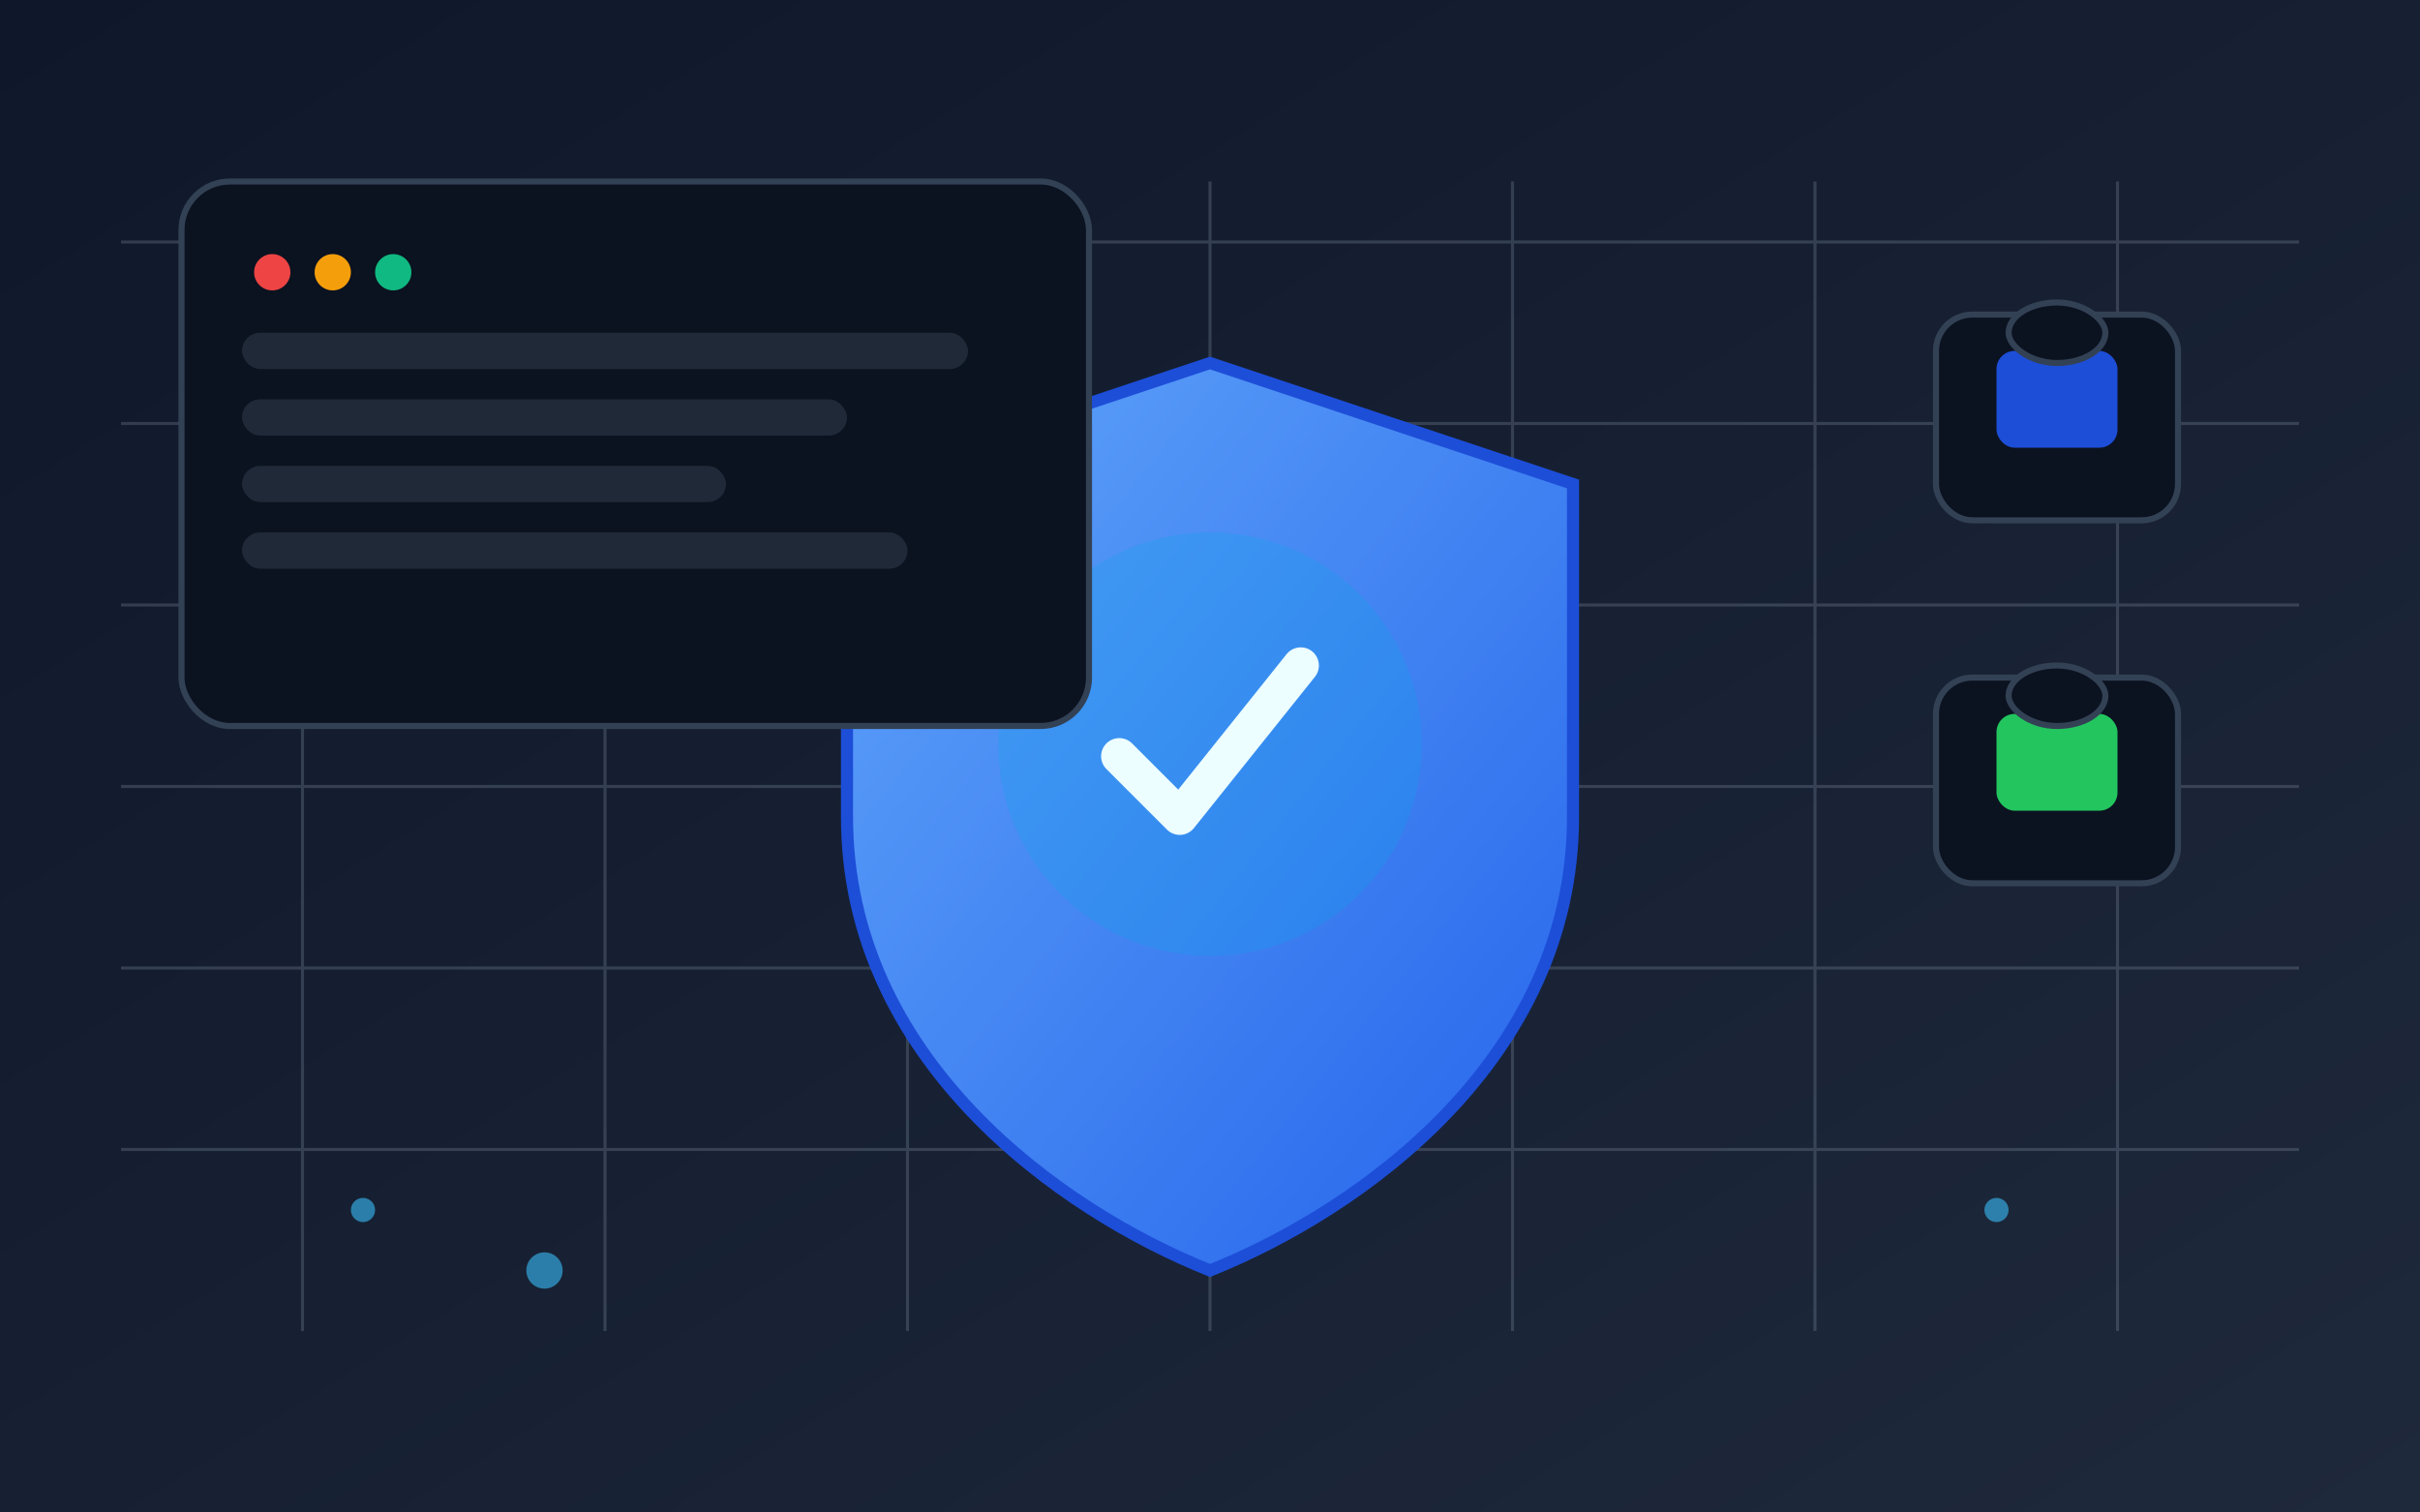 <svg width="400" height="250" viewBox="0 0 400 250" xmlns="http://www.w3.org/2000/svg">
  <rect x="0" y="0" width="400" height="250" fill="#333333" stroke="none"/>
  <defs>
    <linearGradient id="bg" x1="0%" y1="0%" x2="100%" y2="100%">
      <stop offset="0%" stop-color="#0f172a"/>
      <stop offset="100%" stop-color="#1e293b"/>
    </linearGradient>
    <linearGradient id="shield" x1="0%" y1="0%" x2="100%" y2="100%">
      <stop offset="0%" stop-color="#60a5fa"/>
      <stop offset="100%" stop-color="#2563eb"/>
    </linearGradient>
  </defs>
  <rect width="400" height="250" fill="url(#bg)"/>
  <!-- Matrix grid -->
  <g opacity="0.25" stroke="#94a3b8" stroke-width="0.5">
    <path d="M20 40h360M20 70h360M20 100h360M20 130h360M20 160h360M20 190h360"/>
    <path d="M50 30v190M100 30v190M150 30v190M200 30v190M250 30v190M300 30v190M350 30v190"/>
  </g>
  <!-- Shield -->
  <g transform="translate(130,60)">
    <path d="M70 0l60 20v55c0 40-35 65-60 75-25-10-60-35-60-75V20L70 0z" fill="url(#shield)" stroke="#1d4ed8" stroke-width="2"/>
    <path d="M70 28a35 35 0 1035 35 35 35 0 00-35-35z" fill="#0ea5e9" opacity="0.25"/>
    <path d="M55 65l10 10 20-25" stroke="#ecfeff" stroke-width="6" fill="none" stroke-linecap="round" stroke-linejoin="round"/>
  </g>
  <!-- Code window -->
  <rect x="30" y="30" width="150" height="90" rx="8" fill="#0b1220" stroke="#334155"/>
  <circle cx="45" cy="45" r="3" fill="#ef4444"/>
  <circle cx="55" cy="45" r="3" fill="#f59e0b"/>
  <circle cx="65" cy="45" r="3" fill="#10b981"/>
  <rect x="40" y="55" width="120" height="6" rx="3" fill="#1f2937"/>
  <rect x="40" y="66" width="100" height="6" rx="3" fill="#1f2937"/>
  <rect x="40" y="77" width="80" height="6" rx="3" fill="#1f2937"/>
  <rect x="40" y="88" width="110" height="6" rx="3" fill="#1f2937"/>
  <!-- Locks -->
  <g transform="translate(320,40)">
    <rect x="0" y="12" width="40" height="34" rx="6" fill="#0b1220" stroke="#334155"/>
    <rect x="10" y="18" width="20" height="16" rx="3" fill="#1d4ed8"/>
    <rect x="12" y="10" width="16" height="10" rx="8" fill="#0b1220" stroke="#334155"/>
  </g>
  <g transform="translate(320,100)">
    <rect x="0" y="12" width="40" height="34" rx="6" fill="#0b1220" stroke="#334155"/>
    <rect x="10" y="18" width="20" height="16" rx="3" fill="#22c55e"/>
    <rect x="12" y="10" width="16" height="10" rx="8" fill="#0b1220" stroke="#334155"/>
  </g>
  <!-- Dots -->
  <g fill="#38bdf8" opacity="0.6">
    <circle cx="60" cy="200" r="2"/>
    <circle cx="90" cy="210" r="3"/>
    <circle cx="330" cy="200" r="2"/>
  </g>
</svg>
